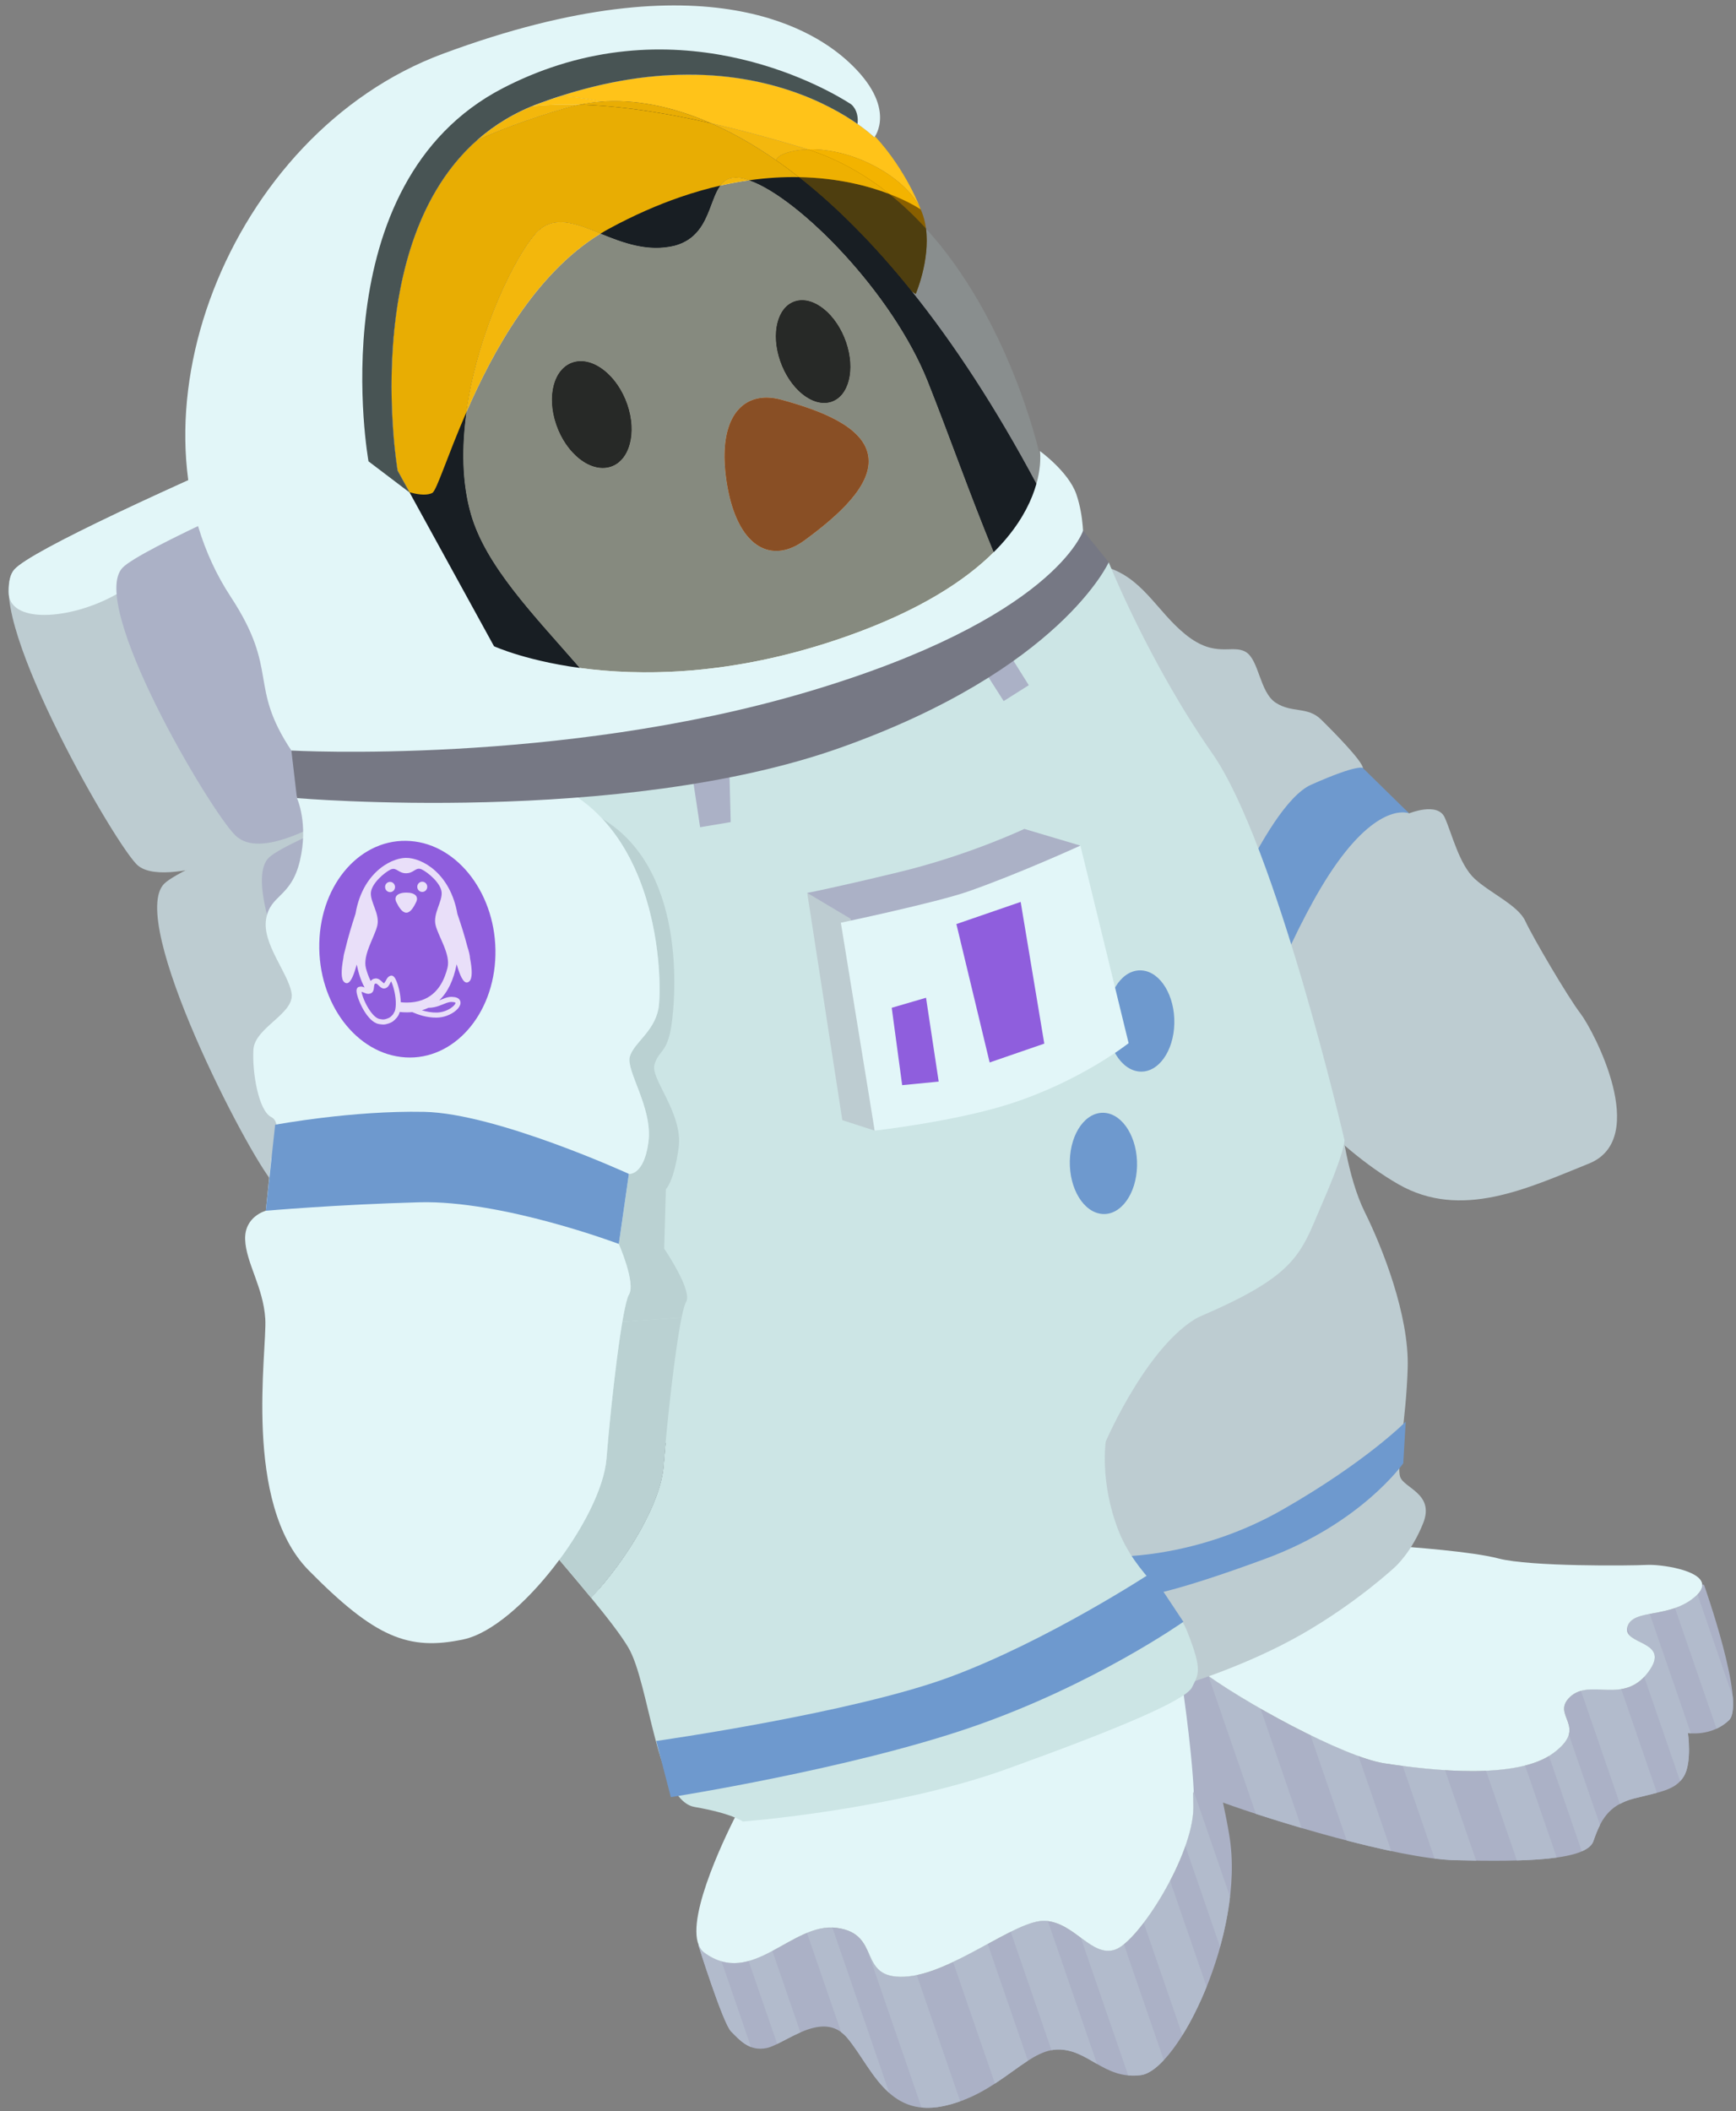 <?xml version="1.0" encoding="UTF-8" standalone="no"?>
<svg width="190px" height="231px" viewBox="0 0 190 231" version="1.1" xmlns="http://www.w3.org/2000/svg" xmlns:xlink="http://www.w3.org/1999/xlink" xmlns:sketch="http://www.bohemiancoding.com/sketch/ns">
    <rect x="0" y="0" width="190" height="231" fill="#808080" stroke="none"/>
    <!-- Generator: Sketch 3.3.2 (12043) - http://www.bohemiancoding.com/sketch -->
    <title>penguinaut</title>
    <desc>Created with Sketch.</desc>
    <defs></defs>
    <g id="Page-2" stroke="none" stroke-width="1" fill="none" fill-rule="evenodd" sketch:type="MSPage">
        <g id="Hey-Landing-05" sketch:type="MSArtboardGroup" transform="translate(-443, -6057)">
            <g id="Imported-Layers-Copy-2-+-Rectangle-20-+-I’m-here-if-you-need-Copy" sketch:type="MSLayerGroup" transform="translate(425, 6035)">
                <g id="penguinaut" transform="translate(111.75, 136.056) rotate(-19) translate(-111.75, -136.056) translate(34.53, 18.856)" sketch:type="MSShapeGroup">
                    <path d="M27.697,75.568 C24.8,75.857 10.798,76.938 9.038,73.07 C7.277,69.2 1.996,40.958 6.925,38.251 C11.854,35.544 74.169,31.675 76.633,32.062 C79.098,32.45 80.154,70.361 80.154,70.361 C80.155,70.361 43.188,74.021 27.697,75.568" id="Fill-1" fill="#BDCCD1"></path>
                    <path d="M36.266,41.454 C33.369,41.743 19.492,43.964 16.315,44.507 C10.798,45.447 4.345,43.685 5.528,40.366 C5.894,39.342 6.31,38.589 6.925,38.251 C11.854,35.544 74.169,31.675 76.633,32.062 C79.098,32.45 77.926,39.341 77.926,39.341 C77.927,39.341 51.758,39.906 36.266,41.454" id="Fill-2" fill="#E2F6F8"></path>
                    <path d="M30.918,114.33 C27.929,114.487 13.502,114.929 11.864,110.983 C10.228,107.038 6.054,78.582 11.235,76.102 C16.417,73.622 80.589,72.596 83.103,73.096 C85.616,73.594 85.025,111.518 85.025,111.518 C85.026,111.518 46.895,113.488 30.918,114.33" id="Fill-3" fill="#BDCCD1"></path>
                    <path d="M32.626,75.04 C29.729,75.303 22.064,77.152 20.304,73.632 C18.543,70.106 13.262,44.388 18.191,41.924 C23.12,39.456 85.435,35.935 87.899,36.287 C90.364,36.639 91.42,71.166 91.42,71.166 C91.42,71.166 48.116,73.632 32.626,75.04" id="Fill-4" fill="#ABB1C6"></path>
                    <path d="M36.091,110.798 C33.186,110.943 25.452,112.477 23.838,108.886 C22.222,105.294 17.995,79.382 23.021,77.12 C28.046,74.857 90.455,73.884 92.903,74.338 C95.35,74.79 94.995,109.331 94.995,109.331 C94.995,109.331 51.626,110.023 36.091,110.798" id="Fill-5" fill="#ABB1C6"></path>
                    <path d="M145.599,203.498 L145.419,203.426 C145.318,203.776 144.994,204.098 144.358,204.37 C140.884,205.861 137.414,203.378 136.172,205.116 C134.933,206.853 140.39,208.093 136.669,210.576 C132.948,213.059 130.468,209.087 127.738,210.328 C125.011,211.57 128.73,214.051 124.018,215.541 C119.304,217.031 110.87,213.058 106.156,210.576 C102.096,208.439 93.27,198.767 90.1,193.899 C89.371,193.913 88.736,193.914 88.227,193.911 C88.175,194.206 86.906,201.329 85.446,206.369 C85.391,206.556 85.336,206.734 85.281,206.914 C85.233,207.069 85.188,207.231 85.14,207.38 C85.036,207.716 84.929,208.038 84.824,208.343 C83.086,213.307 74.404,220.258 71.675,220.258 C68.944,220.258 68.45,216.038 65.472,214.797 C62.496,213.555 53.813,217.032 48.851,215.542 C43.887,214.053 48.107,210.328 43.641,208.095 C39.177,205.861 32.726,211.322 29.008,205.861 C28.826,205.593 28.756,205.271 28.732,204.924 L28.695,204.93 C28.695,204.93 28.447,213.929 29.005,215.046 C29.564,216.162 30.12,217.776 32.106,218.024 C34.092,218.273 39.301,215.976 40.789,219.824 C42.276,223.672 42.091,229.506 48.23,230.312 C54.369,231.12 58.774,227.521 62.059,228.514 C65.346,229.506 65.845,233.355 69.874,234.161 C73.906,234.967 85.752,223.239 87.549,212.503 C87.757,211.256 87.925,210.052 88.061,208.888 C92.583,212.556 104.067,220.895 110,223.11 C117.319,225.841 123.645,227.825 125.011,226.089 C126.374,224.351 127.738,222.86 130.714,223.11 C133.692,223.358 135.303,223.73 136.669,222.614 C138.035,221.496 138.654,218.269 138.654,218.269 C138.654,218.269 141.008,219.511 143.367,218.393 C145.724,217.277 145.599,203.498 145.599,203.498" id="Fill-6" fill="#ABB1C6"></path>
                    <path d="M136.172,205.116 L136.132,205.199 L136.132,206.147 C136.809,207.42 139.62,208.608 136.669,210.576 C136.486,210.699 136.309,210.793 136.132,210.885 L136.132,222.97 C136.316,222.873 136.495,222.756 136.669,222.614 C138.035,221.496 138.654,218.269 138.654,218.269 C138.654,218.269 138.772,218.327 138.948,218.399 L138.948,204.58 C137.714,204.406 136.723,204.345 136.172,205.116" id="Fill-7" fill="#B2BBCC"></path>
                    <path d="M129.09,210.097 L129.09,223.179 C129.579,223.096 130.106,223.059 130.714,223.11 C131.728,223.194 132.574,223.289 133.315,223.338 L133.315,211.335 C131.783,211.074 130.435,210.183 129.09,210.097" id="Fill-8" fill="#B2BBCC"></path>
                    <path d="M99.517,205.033 L99.517,217.222 C100.941,218.166 102.369,219.074 103.742,219.898 L103.742,208.898 C102.456,207.864 101.006,206.524 99.517,205.033" id="Fill-9" fill="#B2BBCC"></path>
                    <path d="M91.068,195.292 L91.068,211.232 C92.334,212.186 93.769,213.24 95.293,214.321 L95.293,200.51 C93.666,198.656 92.193,196.84 91.068,195.292" id="Fill-10" fill="#B2BBCC"></path>
                    <path d="M107.967,211.505 L107.967,222.221 C108.695,222.574 109.381,222.877 110,223.11 C110.745,223.387 111.473,223.654 112.191,223.913 L112.191,213.444 C110.692,212.818 109.251,212.146 107.967,211.505" id="Fill-11" fill="#B2BBCC"></path>
                    <path d="M124.018,215.541 C123.84,215.597 123.646,215.631 123.457,215.672 L123.457,226.715 C124.176,226.657 124.715,226.464 125.011,226.089 C125.416,225.572 125.826,225.085 126.274,224.651 L126.274,214.159 C125.939,214.662 125.292,215.139 124.018,215.541" id="Fill-12" fill="#B2BBCC"></path>
                    <path d="M116.416,214.969 L116.416,225.35 C117.982,225.841 119.409,226.227 120.641,226.468 L120.641,215.813 C119.313,215.703 117.879,215.401 116.416,214.969" id="Fill-13" fill="#B2BBCC"></path>
                    <path d="M144.358,204.37 C143.481,204.747 142.605,204.869 141.765,204.871 L141.765,218.824 C142.28,218.774 142.822,218.651 143.367,218.393 C143.88,218.149 144.275,217.305 144.581,216.133 L144.581,204.258 L144.358,204.37" id="Fill-14" fill="#B2BBCC"></path>
                    <path d="M54.453,215.761 L54.453,229.832 C56.005,229.443 57.407,228.954 58.678,228.644 L58.678,215.132 C57.304,215.365 55.863,215.607 54.453,215.761" id="Fill-15" fill="#B2BBCC"></path>
                    <path d="M75.577,218.497 L75.577,231.504 C76.953,230.39 78.399,228.976 79.802,227.359 L79.802,215.089 C78.415,216.401 76.932,217.593 75.577,218.497" id="Fill-16" fill="#B2BBCC"></path>
                    <path d="M33.33,208.355 L33.33,217.975 C34.154,217.872 35.144,217.684 36.146,217.607 L36.146,208.171 C35.187,208.322 34.238,208.416 33.33,208.355" id="Fill-17" fill="#B2BBCC"></path>
                    <path d="M40.371,207.554 L40.371,219.046 C40.527,219.274 40.674,219.525 40.789,219.824 C41.638,222.018 41.944,224.854 43.188,227.04 L43.188,207.919 C42.305,207.583 41.357,207.499 40.371,207.554" id="Fill-18" fill="#B2BBCC"></path>
                    <path d="M71.675,220.258 C70.238,220.258 69.422,219.091 68.536,217.804 L68.536,233.735 C68.937,233.916 69.378,234.062 69.874,234.161 C70.61,234.309 71.611,234.028 72.761,233.422 L72.761,220.011 C72.344,220.162 71.969,220.258 71.675,220.258" id="Fill-19" fill="#B2BBCC"></path>
                    <path d="M65.472,214.797 C64.579,214.423 63.163,214.48 61.495,214.697 L61.495,228.393 C61.686,228.421 61.876,228.458 62.059,228.514 C63.72,229.016 64.669,230.243 65.719,231.441 L65.719,214.921 L65.472,214.797" id="Fill-20" fill="#B2BBCC"></path>
                    <path d="M29.008,205.861 C28.826,205.593 28.756,205.271 28.732,204.924 L28.695,204.93 C28.695,204.93 28.447,213.929 29.005,215.046 C29.371,215.778 29.746,216.718 30.513,217.352 L30.513,207.427 C29.975,207.049 29.471,206.54 29.008,205.861" id="Fill-21" fill="#B2BBCC"></path>
                    <path d="M48.851,215.542 C46.028,214.695 46.174,213.124 46.004,211.516 L46.004,229.684 C46.639,229.977 47.367,230.198 48.23,230.312 C48.919,230.404 49.582,230.432 50.229,230.424 L50.229,215.813 C49.747,215.752 49.281,215.671 48.851,215.542" id="Fill-22" fill="#B2BBCC"></path>
                    <path d="M84.824,208.343 C84.418,209.504 83.62,210.775 82.618,212.041 L82.618,223.706 C83.673,222.171 84.635,220.546 85.435,218.874 L85.435,206.404 C85.233,207.097 85.029,207.754 84.824,208.343" id="Fill-23" fill="#B2BBCC"></path>
                    <path d="M140.39,199.406 C138.652,198.91 128.233,195.435 125.257,193.448 C122.793,191.804 116.605,189.147 114.54,188.277 C114.063,188.617 113.657,188.858 113.366,189.014 C113.062,189.179 112.87,189.298 112.87,189.298 C112.87,189.298 107.636,191.72 100.749,193.023 C96.874,193.758 92.973,194.111 90.283,194.173 C93.594,199.12 102.169,208.477 106.156,210.576 C110.87,213.058 119.304,217.031 124.018,215.541 C128.73,214.051 125.011,211.57 127.738,210.328 C130.468,209.087 132.948,213.059 136.669,210.576 C140.39,208.093 134.933,206.853 136.172,205.116 C137.414,203.378 140.884,205.861 144.358,204.37 C144.994,204.098 145.318,203.776 145.419,203.426 C145.871,201.873 141.81,199.812 140.39,199.406" id="Fill-24" fill="#E2F6F8"></path>
                    <path d="M88.141,194.145 L87.943,194.069 L87.616,194.392 L87.567,194.441 C87.292,194.714 86.611,194.955 85.55,195.165 C85.431,195.188 85.294,195.21 85.166,195.234 C81.766,195.835 75.031,196.169 65.426,196.304 C54.352,196.459 41.364,193.563 37.455,192.623 C36.077,193.935 28.483,201.346 28.732,204.958 C28.756,205.306 28.826,205.61 29.008,205.878 C32.726,211.339 39.177,205.861 43.641,208.095 C48.107,210.328 43.887,214.053 48.851,215.542 C53.813,217.032 62.496,213.555 65.472,214.797 C68.45,216.038 68.944,220.258 71.675,220.258 C74.404,220.258 83.086,213.307 84.824,208.343 C84.929,208.038 85.036,207.716 85.14,207.38 C85.188,207.231 85.233,207.069 85.281,206.914 C85.336,206.734 85.391,206.835 85.446,206.649 C86.906,201.608 88.175,194.469 88.227,194.469 L88.141,194.145" id="Fill-25" fill="#E2F6F8"></path>
                    <path d="M120.676,79.875 C121.083,84.195 122.073,92.081 124.326,99.968 C126.527,107.684 125.792,124.596 125.032,135.267 C126.065,139.227 127.467,142.905 129.721,145.955 C133.14,151.544 138.344,153.673 142.925,153.673 C147.73,153.673 151.856,151.335 152.542,148.188 C153.408,144.217 150.435,130.455 144.713,119.631 C143.395,116.517 141.18,112.723 138.552,108.574 C133.046,99.083 126.603,88.994 120.676,79.875 M116.978,75.127 C117.008,75.399 117.039,75.675 117.065,75.95 C117.139,76.555 117.215,77.179 117.296,77.817 C117.909,77.585 118.437,77.373 118.876,77.192 C118.32,76.45 117.674,75.739 116.978,75.127" id="Fill-26" fill="#FF66FF"></path>
                    <path d="M119.672,76.697 C123.395,79.118 123.581,83.213 125.813,86.752 C128.047,90.289 130.279,89.357 131.396,90.661 C132.512,91.963 131.396,95.315 132.698,96.991 C133.999,98.666 135.861,98.48 136.791,100.342 C137.72,102.203 139.582,106.114 139.394,106.858 C139.21,107.602 142.559,113.188 142.559,113.188 C142.559,113.188 145.908,113.001 146.093,114.864 C146.278,116.725 145.908,120.262 147.024,122.311 C148.14,124.359 150.558,126.594 150.745,128.454 C150.929,130.316 152.421,137.763 153.164,139.998 C153.908,142.232 155.954,155.451 148.697,155.823 C141.441,156.195 133.442,157.126 128.233,151.169 C123.022,145.211 118.744,135.158 118.744,130.316 C118.744,125.475 110.185,79.49 110.185,79.49 L119.672,76.697" id="Fill-27" fill="#BDCCD1"></path>
                    <path d="M139.394,106.858 L142.559,113.188 C142.559,113.188 140.141,110.955 133.443,115.671 C126.744,120.386 118.744,130.316 118.744,130.316 L115.333,122.373 C115.333,122.373 127.738,107.231 133.443,106.734 C139.149,106.238 139.394,106.858 139.394,106.858" id="Fill-28" fill="#6E99CE"></path>
                    <path d="M77.057,8.272 C66.156,9.808 49.52,18.996 44.173,33.652 C38.825,48.307 34.816,100.853 35.082,122.303 C35.351,143.751 42.835,178.068 63.421,182.354 C84.007,186.647 100.585,182.354 106.734,169.845 C112.881,157.333 118.499,127.663 116.629,113.367 C114.754,99.068 111.282,44.377 107.268,37.586 C103.259,30.792 96.842,22.213 94.435,19.353 C92.03,16.495 82.137,7.558 77.057,8.272" id="Fill-29" fill="#F9F8E1"></path>
                    <path d="M109.999,41.881 C109.999,41.881 113.905,37.6 113.533,33.318 C113.162,29.037 107.582,23.263 102.186,22.705 C96.789,22.147 103.303,28.664 104.974,33.132 C106.651,37.6 109.999,41.881 109.999,41.881" id="Fill-30" fill="#895F00"></path>
                    <path d="M109.172,172.376 C115.322,162.659 119.576,148.792 121.817,130.898 C123.639,115.526 118.812,90.641 117.065,75.95 C112.277,30.933 95.488,10.914 80.481,10.17 C46.512,8.485 34.73,25.694 28.761,75.451 C26.541,92.042 26.434,124.093 27.27,141.238 C28.26,161.595 33.596,175.465 41.81,183.284 C49.439,190.545 66.283,193.218 72.417,192.966 C81.441,192.594 86.095,192.533 92.508,189.985 C97.801,187.887 109.666,172.014 109.172,172.376 M89.286,178.037 C65.748,181.355 54.582,156.476 51.629,140.689 C48.639,124.76 63.442,102.192 65.719,88.364 C67.982,74.627 55.541,60.207 56.119,48.824 C56.698,37.464 67.829,25.118 72.659,22.195 C77.409,19.323 80.105,27.694 86.805,28.29 C89.171,28.445 90.535,27.127 91.656,25.808 C93.205,23.985 94.283,22.161 96.885,24.238 C101.321,27.781 107.644,40.84 108.138,51.375 C108.63,61.892 108.379,73.002 110.371,85.879 C112.348,98.683 117.805,120.467 115.346,135.291 C112.881,150.216 111.296,174.802 89.286,178.037" id="Fill-31" fill="#1D1F28"></path>
                    <path d="M124.511,142.79 C124.511,142.79 123.211,148.562 123.767,152.843 C124.325,157.126 124.698,165.131 122.65,170.53 C120.604,175.93 117.999,180.212 117.999,181.516 C117.999,182.818 120.975,184.494 118.744,187.101 C116.512,189.708 114.278,190.638 114.278,190.638 C114.278,190.638 109.044,192.99 102.158,194.293 C95.276,195.595 88.23,195.292 88.23,195.292 C88.23,195.292 71.673,181.516 71.673,169.228 C71.673,156.94 98.464,147.818 100.883,147.258 C103.303,146.7 124.511,142.79 124.511,142.79" id="Fill-32" fill="#BDCCD1"></path>
                    <path d="M120.539,175.992 L118.805,180.212 C118.805,180.212 112.353,184.928 101.19,185.176 C90.028,185.425 87.301,184.681 87.301,184.681 L86.057,179.715 C86.057,179.715 94.245,182.694 104.664,180.707 C115.083,178.723 120.539,175.992 120.539,175.992" id="Fill-33" fill="#6E99CE"></path>
                    <path d="M27.763,140.369 C27.763,140.369 29.35,145.47 32.233,147.939 C37.442,152.408 77.774,158.7 96.233,158.118 C114.645,157.537 114.978,155.567 119.861,150.236 C123.953,145.769 124.233,144.684 124.233,144.684 C124.235,144.684 127.674,111.697 124.326,99.968 C120.975,88.24 120.418,76.511 120.418,76.511 C120.418,76.511 95.859,88.612 65.162,79.303 C34.463,69.995 27.763,140.369 27.763,140.369" id="Fill-34" fill="#CCE5E5"></path>
                    <path d="M97.353,38.332 C95.278,38.201 93.584,40.719 93.584,43.971 C93.584,47.219 95.278,49.931 97.353,50.025 C99.412,50.118 101.083,47.591 101.083,44.38 C101.083,41.163 99.412,38.46 97.353,38.332" id="Fill-35" fill="#3A3430"></path>
                    <path d="M72.213,36.742 C69.967,36.598 68.146,39.211 68.146,42.586 C68.146,45.957 69.967,48.774 72.213,48.877 C74.425,48.977 76.223,46.358 76.223,43.026 C76.223,39.689 74.425,36.882 72.213,36.742" id="Fill-36" fill="#3A3430"></path>
                    <path d="M83.753,54.525 C82.458,61.628 85.339,64.76 89.714,63.401 C94.057,62.047 98.816,60.101 99.324,56.885 C99.834,53.693 95.961,50.51 92.339,48.038 C88.739,45.569 85.019,47.57 83.753,54.525" id="Fill-37" fill="#FF812C"></path>
                    <path d="M32.472,70.58 C31.92,70.839 31.437,71.126 31.033,71.439 C32.017,71.531 33.319,71.727 35.042,72.086 C34.086,71.589 33.226,71.086 32.472,70.58" id="Fill-38" fill="#A50CA9"></path>
                    <path d="M107.395,104.81 L102.186,101.086 C102.186,101.086 95.488,101.831 87.674,101.086 C79.858,100.342 77.44,99.968 77.44,99.968 L79.858,104.251 C79.86,104.251 90.65,107.976 95.301,107.976 C99.952,107.976 107.395,104.81 107.395,104.81" id="Fill-39" fill="#ABB1C6"></path>
                    <path d="M75.953,126.966 L72.976,124.731 L77.44,99.968 L81.02,104.205 L75.953,126.966" id="Fill-40" fill="#BDCCD1"></path>
                    <path d="M109.337,119.926 C107.461,119.088 105.076,120.744 104.005,123.63 C102.934,126.514 103.597,129.5 105.487,130.301 C107.347,131.091 109.714,129.422 110.772,126.573 C111.831,123.719 111.185,120.747 109.337,119.926" id="Fill-41" fill="#6E99CE"></path>
                    <path d="M100.406,133.33 C98.53,132.494 96.146,134.149 95.074,137.036 C94.003,139.918 94.667,142.905 96.559,143.706 C98.416,144.496 100.786,142.828 101.842,139.977 C102.901,137.125 102.256,134.153 100.406,133.33" id="Fill-42" fill="#6E99CE"></path>
                    <path d="M79.858,104.251 C79.86,104.251 90.461,105.574 94.187,105.555 C100.11,105.524 107.395,104.81 107.395,104.81 L105.347,126.966 C105.347,126.966 99.023,129.199 90.837,129.013 C84.51,128.868 75.953,126.966 75.953,126.966 L79.858,104.251" id="Fill-43" fill="#E2F6F8"></path>
                    <path d="M80.417,123.241 L82.092,114.864 L86,115.05 L84.324,124.173 L80.417,123.241" id="Fill-44" fill="#8F5EDD"></path>
                    <path d="M91.766,108.508 L99.207,108.508 L96.604,124.009 L90.279,124.009 L91.766,108.508" id="Fill-45" fill="#8F5EDD"></path>
                    <path d="M69.998,82.283 L68.695,89.357 L72.044,89.917 L74.277,82.841 L69.998,82.283" id="Fill-46" fill="#ABB1C6"></path>
                    <path d="M103.303,81.724 L104.602,87.124 L107.767,86.378 L106.466,80.794 L103.303,81.724" id="Fill-47" fill="#ABB1C6"></path>
                    <path d="M113.394,35.478 C112.691,38.93 109.999,41.881 109.999,41.881 C109.999,41.881 109.885,41.736 109.689,41.47 C112.159,48.359 114.225,56.454 115.726,65.824 C116.491,64.716 116.886,63.77 117.082,63.183 C117.236,61.816 118.661,47.721 113.394,35.478" id="Fill-48" fill="#898E8E"></path>
                    <path d="M87.825,63.711 C84.556,63.711 82.655,60.543 83.753,54.525 C84.674,49.463 86.895,47.026 89.424,47.026 C90.369,47.026 91.359,47.367 92.339,48.038 C95.961,50.51 99.834,53.693 99.324,56.885 C98.816,60.101 94.057,62.047 89.714,63.401 C89.046,63.608 88.413,63.711 87.825,63.711 M97.464,50.028 C97.427,50.028 97.389,50.028 97.353,50.025 C95.278,49.931 93.584,47.219 93.584,43.971 C93.584,40.8 95.197,38.326 97.198,38.326 C97.25,38.326 97.301,38.329 97.353,38.332 C99.412,38.46 101.083,41.163 101.083,44.38 C101.083,47.534 99.471,50.028 97.464,50.028 M72.335,48.879 C72.294,48.879 72.255,48.879 72.213,48.877 C69.967,48.774 68.146,45.957 68.146,42.586 C68.146,39.3 69.874,36.736 72.038,36.736 C72.095,36.736 72.155,36.738 72.213,36.742 C74.425,36.882 76.223,39.689 76.223,43.026 C76.223,46.298 74.49,48.879 72.335,48.879 M93.639,23.703 C92.952,24.169 92.352,24.988 91.656,25.808 C90.597,27.055 89.319,28.301 87.181,28.301 C87.059,28.301 86.933,28.298 86.805,28.29 C83.735,28.016 81.504,26.111 79.533,24.402 C71.335,26.208 64.153,32.798 59.298,38.088 C57.538,41.546 56.301,45.235 56.119,48.824 C55.818,54.761 59.058,61.526 61.907,68.588 C67.932,71.625 77.319,74.837 90.072,74.837 C90.262,74.837 90.458,74.835 90.65,74.835 C99.127,74.771 104.922,73.287 108.878,71.372 C108.462,64.316 108.436,57.736 108.138,51.375 C107.644,40.84 101.321,27.781 96.885,24.238 C96.86,24.217 96.836,24.197 96.809,24.178 C95.804,23.983 94.748,23.822 93.639,23.703" id="Fill-49" fill="#868A7F"></path>
                    <path d="M102.077,25.628 C104.867,29.945 107.444,35.212 109.689,41.47 C109.885,41.736 109.999,41.881 109.999,41.881 C109.999,41.881 112.691,38.93 113.394,35.478 C112.673,33.804 111.827,32.164 110.837,30.595 C108.969,29.029 106.094,27.089 102.077,25.628" id="Fill-50" fill="#4E3E0F"></path>
                    <path d="M59.298,38.088 C55.732,41.972 53.42,45.156 52.883,45.234 C52.82,45.242 52.757,45.247 52.69,45.247 C52.014,45.247 51.191,44.791 50.554,44.354 L50.558,44.388 L50.554,44.38 L53.813,63.291 C53.813,63.291 56.51,65.869 61.907,68.588 C59.058,61.526 55.818,54.761 56.119,48.824 C56.301,45.235 57.538,41.546 59.298,38.088 M96.809,24.178 C96.836,24.197 96.86,24.217 96.885,24.238 C101.321,27.781 107.644,40.84 108.138,51.375 C108.436,57.736 108.462,64.316 108.878,71.372 C112.469,69.631 114.54,67.536 115.726,65.824 C114.225,56.454 112.159,48.359 109.689,41.47 C107.444,35.212 104.867,29.945 102.077,25.628 C100.499,25.053 98.747,24.552 96.809,24.178 M89.074,23.463 C86.483,23.463 83.659,23.686 80.603,24.195 C80.245,24.254 79.886,24.324 79.533,24.402 C81.504,26.111 83.735,28.016 86.805,28.29 C86.933,28.298 87.059,28.301 87.181,28.301 C89.319,28.301 90.597,27.055 91.656,25.808 C92.352,24.988 92.952,24.169 93.639,23.703 C92.204,23.548 90.683,23.463 89.074,23.463" id="Fill-51" fill="#181E23"></path>
                    <path d="M97.198,38.326 C95.197,38.326 93.584,40.8 93.584,43.971 C93.584,47.219 95.278,49.931 97.353,50.025 C97.389,50.028 97.427,50.028 97.464,50.028 C99.471,50.028 101.083,47.534 101.083,44.38 C101.083,41.163 99.412,38.46 97.353,38.332 C97.301,38.329 97.25,38.326 97.198,38.326" id="Fill-52" fill="#272927"></path>
                    <path d="M72.038,36.736 C69.874,36.736 68.146,39.3 68.146,42.586 C68.146,45.957 69.967,48.774 72.213,48.877 C72.255,48.879 72.294,48.879 72.335,48.879 C74.49,48.879 76.223,46.298 76.223,43.026 C76.223,39.689 74.425,36.882 72.213,36.742 C72.155,36.738 72.095,36.736 72.038,36.736" id="Fill-53" fill="#272927"></path>
                    <path d="M89.424,47.026 C86.895,47.026 84.674,49.463 83.753,54.525 C82.655,60.543 84.556,63.711 87.825,63.711 C88.413,63.711 89.046,63.608 89.714,63.401 C94.057,62.047 98.816,60.101 99.324,56.885 C99.834,53.693 95.961,50.51 92.339,48.038 C91.359,47.367 90.369,47.026 89.424,47.026" id="Fill-54" fill="#894F25"></path>
                    <path d="M80.213,8.738 C81.479,9.185 82.844,9.894 84.217,10.749 C87.808,11.684 91.434,13.72 94.915,16.932 C97.722,18.676 100.582,20.618 103.488,22.705 C103.66,22.828 103.828,22.953 103.995,23.078 C108.764,24.537 113.203,29.516 113.533,33.318 C113.533,33.318 113.45,28.752 111.403,24.123 C111.339,24.171 111.301,24.195 111.301,24.195 C111.301,24.195 110.916,23.419 110.038,22.215 L110.038,22.216 C107.819,19.169 102.472,13.378 92.346,10.476 C92.346,10.476 92.346,10.476 92.345,10.475 C92.132,10.414 91.921,10.355 91.703,10.297 C91.694,10.294 91.689,10.293 91.68,10.29 C91.631,10.277 91.582,10.265 91.532,10.251 C91.521,10.249 91.514,10.245 91.504,10.243 C91.348,10.203 91.195,10.162 91.037,10.124 C91.028,10.121 91.021,10.119 91.013,10.118 C90.966,10.105 90.917,10.093 90.868,10.081 C90.857,10.077 90.842,10.074 90.828,10.072 C90.62,10.019 90.407,9.97 90.193,9.921 C90.175,9.917 90.158,9.912 90.141,9.908 C90.095,9.898 90.048,9.888 90.003,9.877 C89.989,9.874 89.975,9.87 89.959,9.867 C89.809,9.833 89.654,9.801 89.5,9.767 C89.484,9.764 89.467,9.76 89.451,9.756 C89.403,9.747 89.357,9.738 89.31,9.728 C89.289,9.723 89.275,9.721 89.254,9.716 C89.209,9.707 89.161,9.697 89.116,9.688 C89.102,9.685 89.086,9.681 89.074,9.678 C88.986,9.66 88.9,9.645 88.812,9.626 C88.786,9.622 88.762,9.618 88.739,9.612 C88.696,9.604 88.655,9.597 88.615,9.588 C88.589,9.584 88.563,9.578 88.536,9.574 C88.494,9.566 88.45,9.557 88.409,9.55 C88.384,9.544 88.361,9.542 88.336,9.536 C88.246,9.519 88.158,9.504 88.067,9.487 C88.053,9.485 88.037,9.482 88.023,9.48 C87.981,9.473 87.937,9.464 87.894,9.457 C87.87,9.453 87.841,9.449 87.818,9.443 C87.772,9.436 87.73,9.429 87.688,9.422 C87.661,9.418 87.636,9.413 87.611,9.408 C87.567,9.401 87.52,9.392 87.475,9.387 C87.458,9.382 87.443,9.381 87.425,9.378 C87.339,9.364 87.253,9.35 87.164,9.336 C87.137,9.332 87.111,9.327 87.082,9.323 C87.042,9.316 86.997,9.309 86.956,9.304 C86.926,9.299 86.895,9.294 86.866,9.289 C86.825,9.284 86.782,9.277 86.742,9.271 C86.711,9.267 86.681,9.263 86.65,9.258 C86.58,9.247 86.508,9.237 86.436,9.226 C86.401,9.222 86.367,9.216 86.335,9.212 C86.294,9.206 86.254,9.201 86.214,9.196 C86.181,9.192 86.147,9.187 86.114,9.182 C86.073,9.177 86.035,9.171 85.992,9.165 C85.957,9.161 85.922,9.157 85.885,9.153 C85.849,9.147 85.812,9.143 85.776,9.137 C85.728,9.132 85.677,9.126 85.631,9.12 C85.576,9.113 85.521,9.106 85.464,9.099 C85.425,9.095 85.386,9.089 85.346,9.085 C85.308,9.081 85.27,9.077 85.232,9.071 C85.195,9.068 85.16,9.064 85.122,9.06 C85.083,9.054 85.045,9.05 85.007,9.046 C84.964,9.041 84.924,9.037 84.883,9.033 C84.831,9.027 84.78,9.022 84.729,9.016 C84.676,9.01 84.624,9.005 84.572,8.999 C84.534,8.996 84.497,8.992 84.46,8.988 C84.419,8.985 84.381,8.981 84.341,8.977 C84.301,8.972 84.266,8.97 84.228,8.965 C84.186,8.961 84.145,8.957 84.101,8.954 C84.066,8.951 84.029,8.947 83.994,8.944 C83.924,8.937 83.851,8.931 83.782,8.924 C83.746,8.922 83.71,8.919 83.675,8.916 C83.632,8.913 83.593,8.909 83.549,8.906 C83.51,8.902 83.472,8.899 83.432,8.896 C83.391,8.893 83.351,8.889 83.308,8.886 C83.27,8.884 83.234,8.881 83.194,8.878 C83.146,8.874 83.1,8.871 83.053,8.867 C83.006,8.864 82.961,8.861 82.914,8.858 C82.856,8.854 82.797,8.85 82.739,8.846 C82.704,8.843 82.668,8.841 82.632,8.84 C82.586,8.836 82.541,8.833 82.494,8.83 C82.459,8.829 82.423,8.826 82.386,8.823 C82.338,8.82 82.292,8.817 82.244,8.816 C82.211,8.813 82.179,8.812 82.144,8.809 C82.071,8.806 81.992,8.802 81.917,8.798 C81.886,8.796 81.854,8.795 81.824,8.793 C81.772,8.791 81.723,8.788 81.671,8.786 C81.634,8.784 81.597,8.782 81.559,8.781 C81.516,8.779 81.471,8.778 81.426,8.775 C81.389,8.774 81.351,8.772 81.313,8.771 C81.255,8.768 81.196,8.767 81.14,8.764 C81.103,8.762 81.069,8.762 81.034,8.761 C80.965,8.758 80.9,8.755 80.83,8.754 C80.797,8.753 80.768,8.751 80.734,8.751 C80.682,8.75 80.628,8.748 80.575,8.747 C80.541,8.745 80.509,8.745 80.476,8.744 C80.421,8.743 80.365,8.741 80.31,8.741 C80.281,8.74 80.25,8.74 80.22,8.738 L80.213,8.738" id="Fill-55" fill="#FFC319"></path>
                    <path d="M79.106,8.727 C78.679,8.727 78.249,8.733 77.811,8.743 C77.536,8.748 77.26,8.76 76.988,8.775 C78.609,9.161 80.254,9.676 81.923,10.301 C82.685,10.4 83.449,10.549 84.217,10.749 C82.844,9.894 81.479,9.185 80.213,8.738 C80.134,8.737 80.055,8.736 79.975,8.734 C79.95,8.734 79.926,8.734 79.9,8.733 C79.841,8.733 79.781,8.731 79.72,8.731 C79.688,8.731 79.654,8.73 79.62,8.73 C79.565,8.73 79.508,8.729 79.453,8.729 L79.362,8.729 C79.285,8.729 79.208,8.727 79.13,8.727 L79.106,8.727" id="Fill-56" fill="#FEC216"></path>
                    <path d="M103.995,23.078 C106.819,25.211 109.061,27.788 110.837,30.595 C112.676,32.138 113.533,33.318 113.533,33.318 C113.203,29.516 108.764,24.537 103.995,23.078" id="Fill-57" fill="#F3B300"></path>
                    <path d="M81.923,10.301 C86.108,11.871 90.444,14.151 94.915,16.932 C91.434,13.72 87.808,11.684 84.217,10.749 C83.449,10.549 82.685,10.4 81.923,10.301" id="Fill-58" fill="#E9AD04"></path>
                    <path d="M94.915,16.932 C96.766,18.638 98.574,20.676 100.313,23.056 C100.541,22.809 100.949,22.671 101.587,22.671 C101.768,22.671 101.966,22.682 102.186,22.705 C102.789,22.767 103.396,22.895 103.995,23.078 C103.828,22.953 103.66,22.828 103.488,22.705 C100.582,20.618 97.722,18.676 94.915,16.932" id="Fill-59" fill="#F3B70E"></path>
                    <path d="M94.811,23.314 C94.38,23.314 93.997,23.46 93.639,23.703 C94.748,23.822 95.804,23.983 96.809,24.178 C96.022,23.565 95.373,23.314 94.811,23.314 M74.622,21.596 C73.998,21.596 73.349,21.776 72.659,22.195 C69.355,24.195 63.104,30.601 59.298,38.088 C64.153,32.798 71.335,26.208 79.533,24.402 C77.83,22.926 76.316,21.596 74.622,21.596 M76.988,8.775 C74.5,8.919 72.228,9.46 70.157,10.308 C72.059,10.141 74.051,10.059 76.131,10.059 C77.539,10.059 78.991,10.097 80.481,10.17 C80.959,10.194 81.44,10.238 81.923,10.301 C80.254,9.676 78.609,9.161 76.988,8.775" id="Fill-60" fill="#F3B70C"></path>
                    <path d="M101.587,22.671 C100.949,22.671 100.541,22.809 100.313,23.056 C100.91,23.873 101.497,24.729 102.077,25.628 C106.094,27.089 108.969,29.029 110.837,30.595 C109.061,27.788 106.819,25.211 103.995,23.078 C103.396,22.895 102.789,22.767 102.186,22.705 C101.966,22.682 101.768,22.671 101.587,22.671" id="Fill-61" fill="#EEB001"></path>
                    <path d="M76.131,10.059 C74.051,10.059 72.059,10.141 70.157,10.308 C54.137,16.867 50.092,41.695 50.092,41.695 L50.554,44.354 C51.191,44.791 52.014,45.247 52.69,45.247 C52.757,45.247 52.82,45.242 52.883,45.234 C53.42,45.156 55.732,41.972 59.298,38.088 C63.104,30.601 69.355,24.195 72.659,22.195 C73.349,21.776 73.998,21.596 74.622,21.596 C76.316,21.596 77.83,22.926 79.533,24.402 C79.886,24.324 80.245,24.254 80.603,24.195 C83.659,23.686 86.483,23.463 89.074,23.463 C90.683,23.463 92.204,23.548 93.639,23.703 C93.997,23.46 94.38,23.314 94.811,23.314 C95.373,23.314 96.022,23.565 96.809,24.178 C98.747,24.552 100.499,25.053 102.077,25.628 C101.497,24.729 100.91,23.873 100.313,23.056 C98.574,20.676 96.766,18.638 94.915,16.932 C90.444,14.151 86.108,11.871 81.923,10.301 C81.44,10.238 80.959,10.194 80.481,10.17 C78.991,10.097 77.539,10.059 76.131,10.059" id="Fill-62" fill="#E8AD03"></path>
                    <path d="M118.559,73.346 C118.559,73.346 119.489,70.925 119.489,68.319 C119.489,65.714 117.255,62.547 117.255,62.547 C117.255,62.547 115.209,74.649 90.65,74.835 C66.091,75.02 53.813,63.291 53.813,63.291 L50.092,41.695 C50.092,41.695 55.377,9.234 77.811,8.743 C103.303,8.185 111.301,24.195 111.301,24.195 C111.301,24.195 114.835,21.961 111.301,15.443 C109.228,11.624 100.885,-0.566 69.629,0.179 C44.469,0.776 22.741,26.858 28.324,48.771 C30.741,58.266 26.96,58.513 29.128,66.862 C31.299,75.209 73.17,84.283 84.883,83.401 C112.046,81.35 118.559,73.346 118.559,73.346" id="Fill-63" fill="#E2F6F8"></path>
                    <path d="M49.316,139.418 C47.522,142.449 44.232,149.388 42.143,154.172 C40.547,157.824 35.244,162.378 29.966,165.19 C30.932,167.783 31.719,170.083 32.043,171.649 C32.974,176.116 29.501,188.466 33.223,190.514 C36.943,192.563 37.69,193.739 37.69,193.739 C37.69,193.739 53.625,197.899 66.833,197.713 C80.044,197.526 87.858,196.968 88.975,195.852 C90.092,194.733 90.65,194.547 90.462,190.08 C90.279,185.611 87.115,182.446 86.929,176.86 C86.743,171.275 88.789,167.365 88.789,167.365 C88.789,167.365 97.136,158.158 103.642,157.685 C113.234,156.985 73.582,145.904 49.316,139.418" id="Fill-64" fill="#CCE5E5"></path>
                    <path d="M42.143,154.172 C44.232,149.388 47.522,142.449 49.316,139.418 C45.542,138.407 42.14,137.509 39.353,136.78 C37.539,139.895 34.337,146.658 32.285,151.355 C31.424,153.324 29.485,155.554 27.053,157.636 C28.04,160.186 29.08,162.81 29.966,165.19 C35.244,162.378 40.547,157.824 42.143,154.172" id="Fill-65" fill="#CCE5E5"></path>
                    <path d="M58.882,85.01 C62.834,93.908 58.796,105.142 57.905,106.672 C56.601,108.906 54.184,109.278 53.251,110.581 C52.321,111.886 53.813,116.725 52.138,120.078 C50.978,122.397 49.91,122.754 49.36,122.754 C49.116,122.754 48.974,122.683 48.974,122.683 L45.438,129.57 C45.438,129.57 45.812,134.226 44.694,135.158 C44.375,135.424 43.779,136.379 43.031,137.746 C44.962,138.256 47.073,138.817 49.316,139.418 C49.756,138.675 50.108,138.159 50.327,137.976 C51.444,137.043 49.964,131.671 49.964,131.671 L52.254,125.595 C52.254,125.595 53.394,125.071 55.07,121.718 C56.745,118.368 54.58,113.598 55.51,112.296 C56.439,110.993 57.112,111.535 58.415,109.302 C59.451,107.525 66.18,93.69 58.882,85.01" id="Fill-66" fill="#BAD1D2"></path>
                    <path d="M43.031,137.746 C41.171,141.149 38.366,147.105 36.51,151.355 C35.289,154.145 31.908,157.465 28.025,160.131 C28.698,161.863 29.367,163.582 29.966,165.19 C35.244,162.378 40.547,157.824 42.143,154.172 C44.232,149.388 47.522,142.449 49.316,139.418 C47.073,138.817 44.962,138.256 43.031,137.746" id="Fill-67" fill="#BAD1D2"></path>
                    <path d="M28.011,71.982 C28.011,71.982 28.324,75.02 26.091,78.559 C23.857,82.096 21.81,80.978 20.508,83.401 C19.207,85.82 20.881,89.729 20.508,91.963 C20.136,94.199 15.485,94.199 14.554,96.431 C13.624,98.666 12.881,102.949 13.997,104.066 C15.113,105.183 12.509,108.348 12.509,108.348 L10.091,113.56 C10.091,113.56 7.67,113.374 6.928,115.795 C6.183,118.215 7.113,121.378 6.183,124.731 C5.254,128.082 -2.748,142.977 1.718,152.286 C6.183,161.594 9.159,164.201 15.299,164.945 C21.439,165.689 33.904,157.312 36.51,151.355 C39.113,145.397 43.578,136.088 44.694,135.158 C45.812,134.226 45.438,129.57 45.438,129.57 L48.974,122.683 C48.974,122.683 50.463,123.429 52.138,120.078 C53.813,116.725 52.321,111.886 53.251,110.581 C54.184,109.278 56.601,108.906 57.905,106.672 C59.208,104.438 67.207,81.538 47.3,75.393 C27.391,69.251 28.011,71.982 28.011,71.982" id="Fill-68" fill="#E2F6F8"></path>
                    <path d="M38.238,80.469 C33.299,78.337 27.446,81.601 25.159,87.778 C22.865,93.944 25.035,100.61 29.999,102.668 C34.887,104.695 40.692,101.4 42.954,95.304 C45.218,89.198 43.099,82.566 38.238,80.469" id="Fill-69" fill="#8F5EDD"></path>
                    <path d="M14.12,104.996 C14.12,104.996 22.557,106.238 29.999,108.969 C37.442,111.699 48.974,122.683 48.974,122.683 L45.439,129.571 C45.439,129.571 34.961,120.882 26.277,118.153 C17.594,115.423 10.09,113.56 10.09,113.56 L14.12,104.996" id="Fill-70" fill="#6E99CE"></path>
                    <path d="M33.611,98.386 C33.789,98.386 33.965,98.376 34.14,98.356 C34.576,98.5 34.955,98.535 35.294,98.535 C35.473,98.535 35.641,98.525 35.8,98.516 C35.944,98.507 36.079,98.499 36.21,98.499 C36.403,98.499 36.583,98.517 36.76,98.578 L37.011,98.692 L37.136,98.8 C37.136,98.812 37.107,98.879 36.974,98.967 C36.705,99.148 36.239,99.281 35.722,99.281 C35.439,99.281 35.142,99.241 34.854,99.15 C34.296,98.972 33.792,98.679 33.381,98.38 C33.458,98.383 33.537,98.386 33.611,98.386 M28.657,94.812 C29.007,94.811 29.154,94.491 29.252,94.28 L29.273,94.233 C29.378,94.016 29.428,93.964 29.513,93.964 L29.57,93.97 C29.66,94.001 29.732,94.147 29.804,94.289 C29.899,94.481 30.008,94.702 30.239,94.78 L30.401,94.804 C30.703,94.802 30.902,94.604 31.064,94.443 L31.23,94.294 C31.286,94.652 31.267,95.611 30.998,96.531 L30.992,96.547 C30.871,96.956 30.72,97.283 30.551,97.505 L30.257,97.772 L30.206,97.8 C29.925,97.952 29.83,98.004 29.485,98.005 L29.44,98.005 C29.278,98.005 29.168,97.99 29.061,97.955 C28.964,97.921 28.866,97.869 28.732,97.795 L28.707,97.783 C28.421,97.632 28.167,97.199 27.991,96.568 C27.732,95.644 27.729,94.67 27.795,94.312 L27.988,94.473 C28.114,94.587 28.255,94.715 28.438,94.777 L28.45,94.781 L28.657,94.812 M29.128,93.533 C29.053,92.992 29.061,92.474 29.091,92.042 C29.197,90.552 31.108,89.115 31.789,88.024 C32.472,86.936 31.889,85.361 32.288,84.41 C32.688,83.46 34.438,82.792 35.151,82.707 C35.187,82.704 35.223,82.702 35.255,82.702 C35.86,82.702 35.855,83.384 36.632,83.646 C36.794,83.701 36.941,83.722 37.074,83.722 C37.241,83.722 37.39,83.691 37.528,83.66 C37.664,83.63 37.791,83.599 37.916,83.599 C38.071,83.599 38.221,83.646 38.38,83.799 C38.894,84.295 39.884,85.891 39.626,86.888 C39.367,87.886 37.95,88.786 37.832,90.066 C37.714,91.347 38.366,93.648 37.546,94.897 C36.888,95.9 35.701,97.333 33.714,97.333 C33.228,97.333 32.696,97.249 32.112,97.051 C31.888,96.975 31.678,96.889 31.484,96.796 C31.746,95.966 31.829,95.011 31.789,94.439 C31.769,94.123 31.713,93.792 31.46,93.706 L31.351,93.688 C31.05,93.689 30.849,93.891 30.689,94.05 L30.418,94.251 L30.288,94.032 C30.184,93.826 30.043,93.544 29.746,93.444 L29.521,93.409 C29.359,93.41 29.232,93.459 29.128,93.533 M35.994,81.876 C34.831,81.876 33.352,82.307 31.991,83.461 L31.991,83.46 L31.982,83.468 C31.248,84.095 30.549,84.937 29.95,86.032 C29.177,87.049 28.319,88.237 27.625,89.337 C27.408,89.645 27.227,89.931 27.115,90.182 C26.47,91.317 26.103,92.271 26.346,92.698 C26.436,92.852 26.548,92.92 26.674,92.92 C27.081,92.92 27.664,92.212 28.269,91.329 C28.14,92.305 28.133,93.192 28.263,93.977 C28.159,93.886 28.043,93.799 27.907,93.751 L27.683,93.714 C27.548,93.716 27.37,93.791 27.283,94.134 C27.088,94.911 27.293,97.663 28.45,98.276 L28.473,98.289 C28.625,98.37 28.747,98.432 28.884,98.48 C29.046,98.535 29.212,98.559 29.437,98.559 L29.483,98.559 C29.958,98.558 30.144,98.456 30.456,98.287 L30.505,98.261 C30.706,98.149 30.882,97.979 31.03,97.766 C31.264,97.877 31.509,97.977 31.769,98.065 C31.955,98.128 32.136,98.18 32.319,98.225 C32.799,98.675 33.613,99.319 34.609,99.653 L34.683,99.678 C35.024,99.787 35.376,99.835 35.715,99.835 C36.622,99.835 37.428,99.487 37.629,99.029 C37.678,98.914 37.805,98.51 37.283,98.208 L36.939,98.051 C36.694,97.969 36.456,97.945 36.218,97.945 C36.072,97.945 35.927,97.953 35.779,97.963 L35.52,97.976 C36.684,97.449 37.728,96.409 38.619,94.857 C38.559,96.097 38.619,97.125 39.119,97.125 C39.181,97.125 39.244,97.111 39.318,97.08 C39.763,96.892 40.044,95.956 40.22,94.707 C40.313,94.377 40.35,93.922 40.358,93.407 C40.457,92.201 40.488,90.869 40.489,89.688 C41.205,85.227 38.833,82.613 37.17,82.051 C36.839,81.939 36.441,81.876 35.994,81.876" id="Fill-71" fill="#E9DFF9"></path>
                    <path d="M37.829,85.063 C37.598,85.063 37.381,85.211 37.301,85.448 C37.202,85.74 37.355,86.057 37.638,86.151 C37.695,86.171 37.753,86.179 37.811,86.179 C38.042,86.179 38.256,86.032 38.336,85.796 C38.435,85.503 38.281,85.187 37.998,85.092 C37.943,85.072 37.884,85.063 37.829,85.063" id="Fill-72" fill="#E9DFF9"></path>
                    <path d="M34.487,83.935 C34.256,83.935 34.042,84.084 33.965,84.321 C33.865,84.614 34.016,84.928 34.302,85.024 C34.359,85.044 34.416,85.054 34.471,85.054 C34.7,85.054 34.917,84.904 34.997,84.669 C35.096,84.377 34.945,84.059 34.661,83.964 C34.603,83.944 34.545,83.935 34.487,83.935" id="Fill-73" fill="#E9DFF9"></path>
                    <path d="M35.289,85.524 C34.779,85.524 34.53,85.819 34.589,86.274 C34.666,86.891 34.818,87.584 35.251,87.731 C35.306,87.749 35.362,87.758 35.421,87.758 C35.817,87.758 36.274,87.359 36.656,86.971 C37.095,86.526 36.9,85.967 35.951,85.65 C35.697,85.564 35.475,85.524 35.289,85.524" id="Fill-74" fill="#E9DFF9"></path>
                    <path d="M28.011,71.98 C28.011,71.98 60.508,86.377 86.057,86.13 C111.61,85.881 120.417,76.511 120.417,76.511 L118.897,72.321 C118.897,72.321 112.849,80.42 84.57,79.179 C56.29,77.937 29.129,66.861 29.129,66.861 L28.011,71.98" id="Fill-75" fill="#767884"></path>
                    <path d="M31.61,182.322 C31.61,182.322 52.818,186.419 64.229,186.169 C75.64,185.921 88.791,182.57 88.791,182.57 L90.404,188.776 C90.404,188.775 78.864,192.127 64.724,192.127 C50.585,192.127 31.116,188.652 31.116,188.652 L31.61,182.322" id="Fill-76" fill="#6E99CE"></path>
                    <path d="M50.548,44.35 L50.554,44.38 L50.558,44.388 L50.554,44.354 C50.551,44.353 50.551,44.352 50.548,44.35" id="Fill-77" fill="#141E1F"></path>
                    <path d="M92.346,10.476 C102.472,13.378 107.819,19.169 110.038,22.216 C110.038,22.216 110.038,22.216 110.038,22.215 C107.819,19.168 102.472,13.376 92.346,10.476 M91.703,10.297 C91.921,10.355 92.132,10.414 92.345,10.475 C92.134,10.414 91.921,10.355 91.703,10.297 M91.532,10.251 C91.582,10.265 91.631,10.277 91.68,10.29 C91.631,10.277 91.58,10.263 91.532,10.251 M91.037,10.124 C91.195,10.162 91.348,10.203 91.504,10.243 C91.348,10.203 91.193,10.162 91.037,10.124 M90.868,10.081 C90.917,10.093 90.966,10.105 91.013,10.118 C90.966,10.105 90.917,10.093 90.868,10.081 M90.193,9.921 C90.407,9.97 90.62,10.019 90.828,10.072 C90.62,10.019 90.407,9.97 90.193,9.921 M90.003,9.877 C90.048,9.888 90.095,9.898 90.141,9.908 C90.095,9.898 90.048,9.888 90.003,9.877 M89.5,9.767 C89.654,9.801 89.809,9.833 89.959,9.867 C89.809,9.833 89.654,9.8 89.5,9.767 M89.31,9.728 C89.357,9.738 89.403,9.747 89.451,9.756 C89.403,9.747 89.355,9.736 89.31,9.728 M89.116,9.688 C89.161,9.697 89.209,9.707 89.254,9.716 C89.209,9.707 89.161,9.697 89.116,9.688 M88.812,9.626 C88.9,9.645 88.986,9.66 89.074,9.678 C88.986,9.661 88.899,9.645 88.812,9.626 M88.615,9.588 C88.655,9.597 88.696,9.604 88.739,9.612 C88.696,9.604 88.655,9.597 88.615,9.588 M88.409,9.55 C88.45,9.557 88.494,9.566 88.536,9.574 C88.494,9.566 88.451,9.557 88.409,9.55 M88.067,9.487 C88.158,9.504 88.246,9.519 88.336,9.536 C88.246,9.519 88.158,9.504 88.067,9.487 M87.894,9.457 C87.937,9.464 87.981,9.473 88.023,9.48 C87.98,9.473 87.937,9.464 87.894,9.457 M87.688,9.422 C87.73,9.429 87.772,9.436 87.818,9.443 C87.772,9.436 87.732,9.429 87.688,9.422 M87.475,9.387 C87.52,9.392 87.567,9.401 87.611,9.408 C87.567,9.401 87.52,9.392 87.475,9.387 M87.164,9.336 C87.253,9.35 87.339,9.364 87.425,9.378 C87.339,9.364 87.253,9.35 87.164,9.336 M86.956,9.304 C86.997,9.309 87.042,9.316 87.082,9.323 C87.04,9.316 86.997,9.309 86.956,9.304 M86.742,9.271 C86.782,9.277 86.825,9.284 86.866,9.289 C86.825,9.284 86.782,9.277 86.742,9.271 M86.436,9.226 C86.508,9.237 86.58,9.247 86.65,9.258 C86.581,9.247 86.508,9.237 86.436,9.226 M86.214,9.196 C86.254,9.201 86.294,9.206 86.335,9.212 C86.295,9.206 86.253,9.201 86.214,9.196 M85.992,9.165 C86.035,9.171 86.073,9.177 86.114,9.182 C86.073,9.177 86.033,9.171 85.992,9.165 M85.776,9.137 C85.812,9.143 85.849,9.147 85.885,9.153 C85.847,9.147 85.812,9.143 85.776,9.137 M85.464,9.099 C85.521,9.106 85.576,9.113 85.631,9.12 C85.574,9.112 85.521,9.106 85.464,9.099 M85.232,9.071 C85.27,9.077 85.308,9.081 85.346,9.085 C85.308,9.081 85.27,9.077 85.232,9.071 M85.007,9.046 C85.045,9.05 85.083,9.054 85.122,9.06 C85.083,9.054 85.045,9.05 85.007,9.046 M84.729,9.016 C84.78,9.022 84.831,9.027 84.883,9.033 C84.832,9.027 84.78,9.022 84.729,9.016 M84.46,8.988 C84.497,8.992 84.534,8.996 84.572,8.999 C84.534,8.996 84.497,8.992 84.46,8.988 M84.228,8.965 C84.266,8.97 84.301,8.972 84.341,8.977 C84.303,8.972 84.265,8.97 84.228,8.965 M83.994,8.944 C84.029,8.947 84.066,8.951 84.101,8.954 C84.066,8.951 84.029,8.947 83.994,8.944 M83.675,8.916 C83.71,8.919 83.746,8.922 83.782,8.924 C83.746,8.922 83.71,8.919 83.675,8.916 M83.432,8.896 C83.472,8.899 83.51,8.902 83.549,8.906 C83.51,8.902 83.472,8.899 83.432,8.896 M83.194,8.878 C83.234,8.881 83.27,8.884 83.308,8.886 C83.27,8.884 83.232,8.881 83.194,8.878 M82.914,8.858 C82.961,8.861 83.006,8.864 83.053,8.867 C83.006,8.864 82.961,8.861 82.914,8.858 M82.632,8.84 C82.668,8.841 82.704,8.843 82.739,8.846 C82.704,8.843 82.668,8.841 82.632,8.84 M82.386,8.823 C82.423,8.826 82.459,8.829 82.494,8.83 C82.459,8.829 82.421,8.826 82.386,8.823 M82.144,8.809 C82.179,8.812 82.211,8.813 82.244,8.816 C82.21,8.813 82.179,8.812 82.144,8.809 M81.824,8.793 C81.854,8.795 81.886,8.796 81.917,8.798 C81.886,8.796 81.854,8.795 81.824,8.793 M81.559,8.781 C81.597,8.782 81.634,8.784 81.671,8.786 C81.634,8.784 81.597,8.782 81.559,8.781 M81.313,8.771 C81.351,8.772 81.389,8.774 81.426,8.775 C81.388,8.774 81.351,8.772 81.313,8.771 M81.034,8.761 C81.069,8.762 81.103,8.762 81.14,8.764 C81.106,8.762 81.069,8.761 81.034,8.761 M80.734,8.751 C80.768,8.751 80.797,8.753 80.83,8.754 C80.797,8.753 80.765,8.751 80.734,8.751 M80.476,8.744 C80.509,8.745 80.541,8.745 80.575,8.747 C80.541,8.745 80.509,8.745 80.476,8.744 M80.22,8.738 C80.25,8.74 80.281,8.74 80.31,8.741 C80.281,8.74 80.248,8.74 80.22,8.738" id="Fill-78" fill="#4E471C"></path>
                    <path d="M79.9,8.733 C79.926,8.734 79.95,8.734 79.975,8.734 C79.95,8.734 79.926,8.734 79.9,8.733 M79.62,8.73 C79.654,8.73 79.688,8.731 79.72,8.731 C79.686,8.731 79.655,8.73 79.62,8.73 M79.362,8.729 L79.453,8.729 L79.362,8.729 M79.106,8.727 C78.679,8.727 78.249,8.733 77.811,8.743 C78.249,8.733 78.679,8.727 79.106,8.727 L79.13,8.727 L79.106,8.727" id="Fill-79" fill="#4F471C"></path>
                    <path d="M50.092,41.695 L50.092,41.695 L50.548,44.35 C50.551,44.352 50.551,44.353 50.554,44.354 L50.092,41.695" id="Fill-80" fill="#494217"></path>
                    <path d="M80.261,5.458 C78.46,5.458 76.587,5.587 74.636,5.872 C52.106,9.161 47.412,39.693 47.412,39.693 L50.554,44.38 L50.548,44.35 L50.092,41.695 C50.092,41.695 55.377,9.234 77.811,8.743 C78.249,8.733 78.679,8.727 79.106,8.727 L79.13,8.727 C79.206,8.727 79.285,8.729 79.362,8.729 L79.453,8.729 C79.509,8.729 79.565,8.73 79.62,8.73 C79.655,8.73 79.686,8.731 79.72,8.731 C79.781,8.731 79.841,8.733 79.9,8.733 C79.926,8.734 79.95,8.734 79.975,8.734 C80.057,8.736 80.138,8.737 80.22,8.738 C80.248,8.74 80.281,8.74 80.31,8.741 C80.365,8.741 80.421,8.743 80.476,8.744 C80.509,8.745 80.541,8.745 80.575,8.747 C80.628,8.748 80.682,8.75 80.734,8.751 C80.765,8.751 80.797,8.753 80.83,8.754 C80.897,8.755 80.966,8.758 81.034,8.761 C81.069,8.761 81.106,8.762 81.14,8.764 C81.196,8.767 81.255,8.768 81.313,8.771 C81.351,8.772 81.388,8.774 81.426,8.775 C81.471,8.778 81.516,8.779 81.559,8.781 C81.597,8.782 81.634,8.784 81.671,8.786 C81.723,8.788 81.772,8.791 81.824,8.793 C81.854,8.795 81.886,8.796 81.917,8.798 C81.994,8.802 82.069,8.806 82.144,8.809 C82.179,8.812 82.21,8.813 82.244,8.816 C82.292,8.817 82.339,8.82 82.386,8.823 C82.421,8.826 82.459,8.829 82.494,8.83 C82.541,8.833 82.587,8.836 82.632,8.84 C82.668,8.841 82.704,8.843 82.739,8.846 C82.797,8.85 82.855,8.854 82.914,8.858 C82.961,8.861 83.006,8.864 83.053,8.867 C83.1,8.871 83.148,8.874 83.194,8.878 C83.232,8.881 83.27,8.884 83.308,8.886 C83.349,8.889 83.391,8.893 83.432,8.896 C83.472,8.899 83.51,8.902 83.549,8.906 C83.59,8.909 83.634,8.913 83.675,8.916 C83.71,8.919 83.746,8.922 83.782,8.924 C83.852,8.931 83.922,8.937 83.994,8.944 C84.029,8.947 84.066,8.951 84.101,8.954 C84.145,8.958 84.184,8.961 84.228,8.965 C84.265,8.97 84.303,8.972 84.341,8.977 C84.379,8.981 84.419,8.985 84.46,8.988 C84.497,8.992 84.534,8.996 84.572,8.999 C84.624,9.005 84.676,9.01 84.729,9.016 C84.78,9.022 84.832,9.027 84.883,9.033 C84.924,9.037 84.963,9.041 85.007,9.046 C85.045,9.05 85.083,9.054 85.122,9.06 C85.16,9.064 85.195,9.068 85.232,9.071 C85.27,9.077 85.308,9.081 85.346,9.085 C85.386,9.089 85.424,9.095 85.464,9.099 C85.521,9.106 85.574,9.112 85.631,9.12 C85.677,9.126 85.726,9.132 85.776,9.137 C85.812,9.143 85.847,9.147 85.885,9.153 C85.922,9.157 85.957,9.161 85.992,9.165 C86.033,9.171 86.073,9.177 86.114,9.182 C86.147,9.187 86.181,9.192 86.214,9.196 C86.253,9.201 86.295,9.206 86.335,9.212 C86.367,9.216 86.402,9.222 86.436,9.226 C86.508,9.237 86.581,9.247 86.65,9.258 C86.681,9.263 86.711,9.267 86.742,9.271 C86.782,9.277 86.825,9.284 86.866,9.289 C86.895,9.294 86.926,9.299 86.956,9.304 C86.997,9.309 87.04,9.316 87.082,9.323 C87.111,9.327 87.137,9.332 87.164,9.336 C87.253,9.35 87.339,9.364 87.425,9.378 C87.442,9.381 87.46,9.384 87.475,9.387 C87.52,9.392 87.567,9.401 87.611,9.408 C87.636,9.413 87.661,9.418 87.688,9.422 C87.732,9.429 87.772,9.436 87.818,9.443 C87.841,9.449 87.87,9.453 87.894,9.457 C87.937,9.464 87.98,9.473 88.023,9.48 C88.039,9.482 88.053,9.484 88.067,9.487 C88.158,9.504 88.246,9.519 88.336,9.536 C88.361,9.542 88.384,9.544 88.409,9.55 C88.451,9.557 88.494,9.566 88.536,9.574 C88.563,9.578 88.589,9.584 88.615,9.588 C88.655,9.597 88.696,9.604 88.739,9.612 C88.762,9.616 88.788,9.622 88.812,9.626 C88.899,9.645 88.986,9.661 89.074,9.678 C89.088,9.681 89.102,9.684 89.116,9.688 C89.161,9.697 89.209,9.707 89.254,9.716 C89.274,9.721 89.291,9.723 89.31,9.728 C89.355,9.736 89.403,9.747 89.451,9.756 C89.467,9.76 89.484,9.764 89.5,9.767 C89.654,9.8 89.809,9.833 89.959,9.867 C89.975,9.87 89.99,9.874 90.003,9.877 C90.048,9.888 90.095,9.898 90.141,9.908 C90.158,9.912 90.176,9.917 90.193,9.921 C90.407,9.97 90.62,10.019 90.828,10.072 C90.842,10.074 90.857,10.077 90.868,10.081 C90.917,10.093 90.966,10.105 91.013,10.118 C91.021,10.119 91.03,10.121 91.037,10.124 C91.193,10.162 91.348,10.203 91.504,10.243 C91.514,10.245 91.524,10.249 91.532,10.251 C91.58,10.263 91.631,10.277 91.68,10.29 C91.689,10.293 91.694,10.294 91.703,10.297 C91.921,10.355 92.134,10.414 92.345,10.475 L92.346,10.476 C102.472,13.376 107.819,19.168 110.038,22.215 C110.693,20.836 110.079,19.964 110.079,19.964 C110.079,19.964 99.303,5.459 80.261,5.458" id="Fill-81" fill="#485454"></path>
                </g>
            </g>
        </g>
    </g>
</svg>